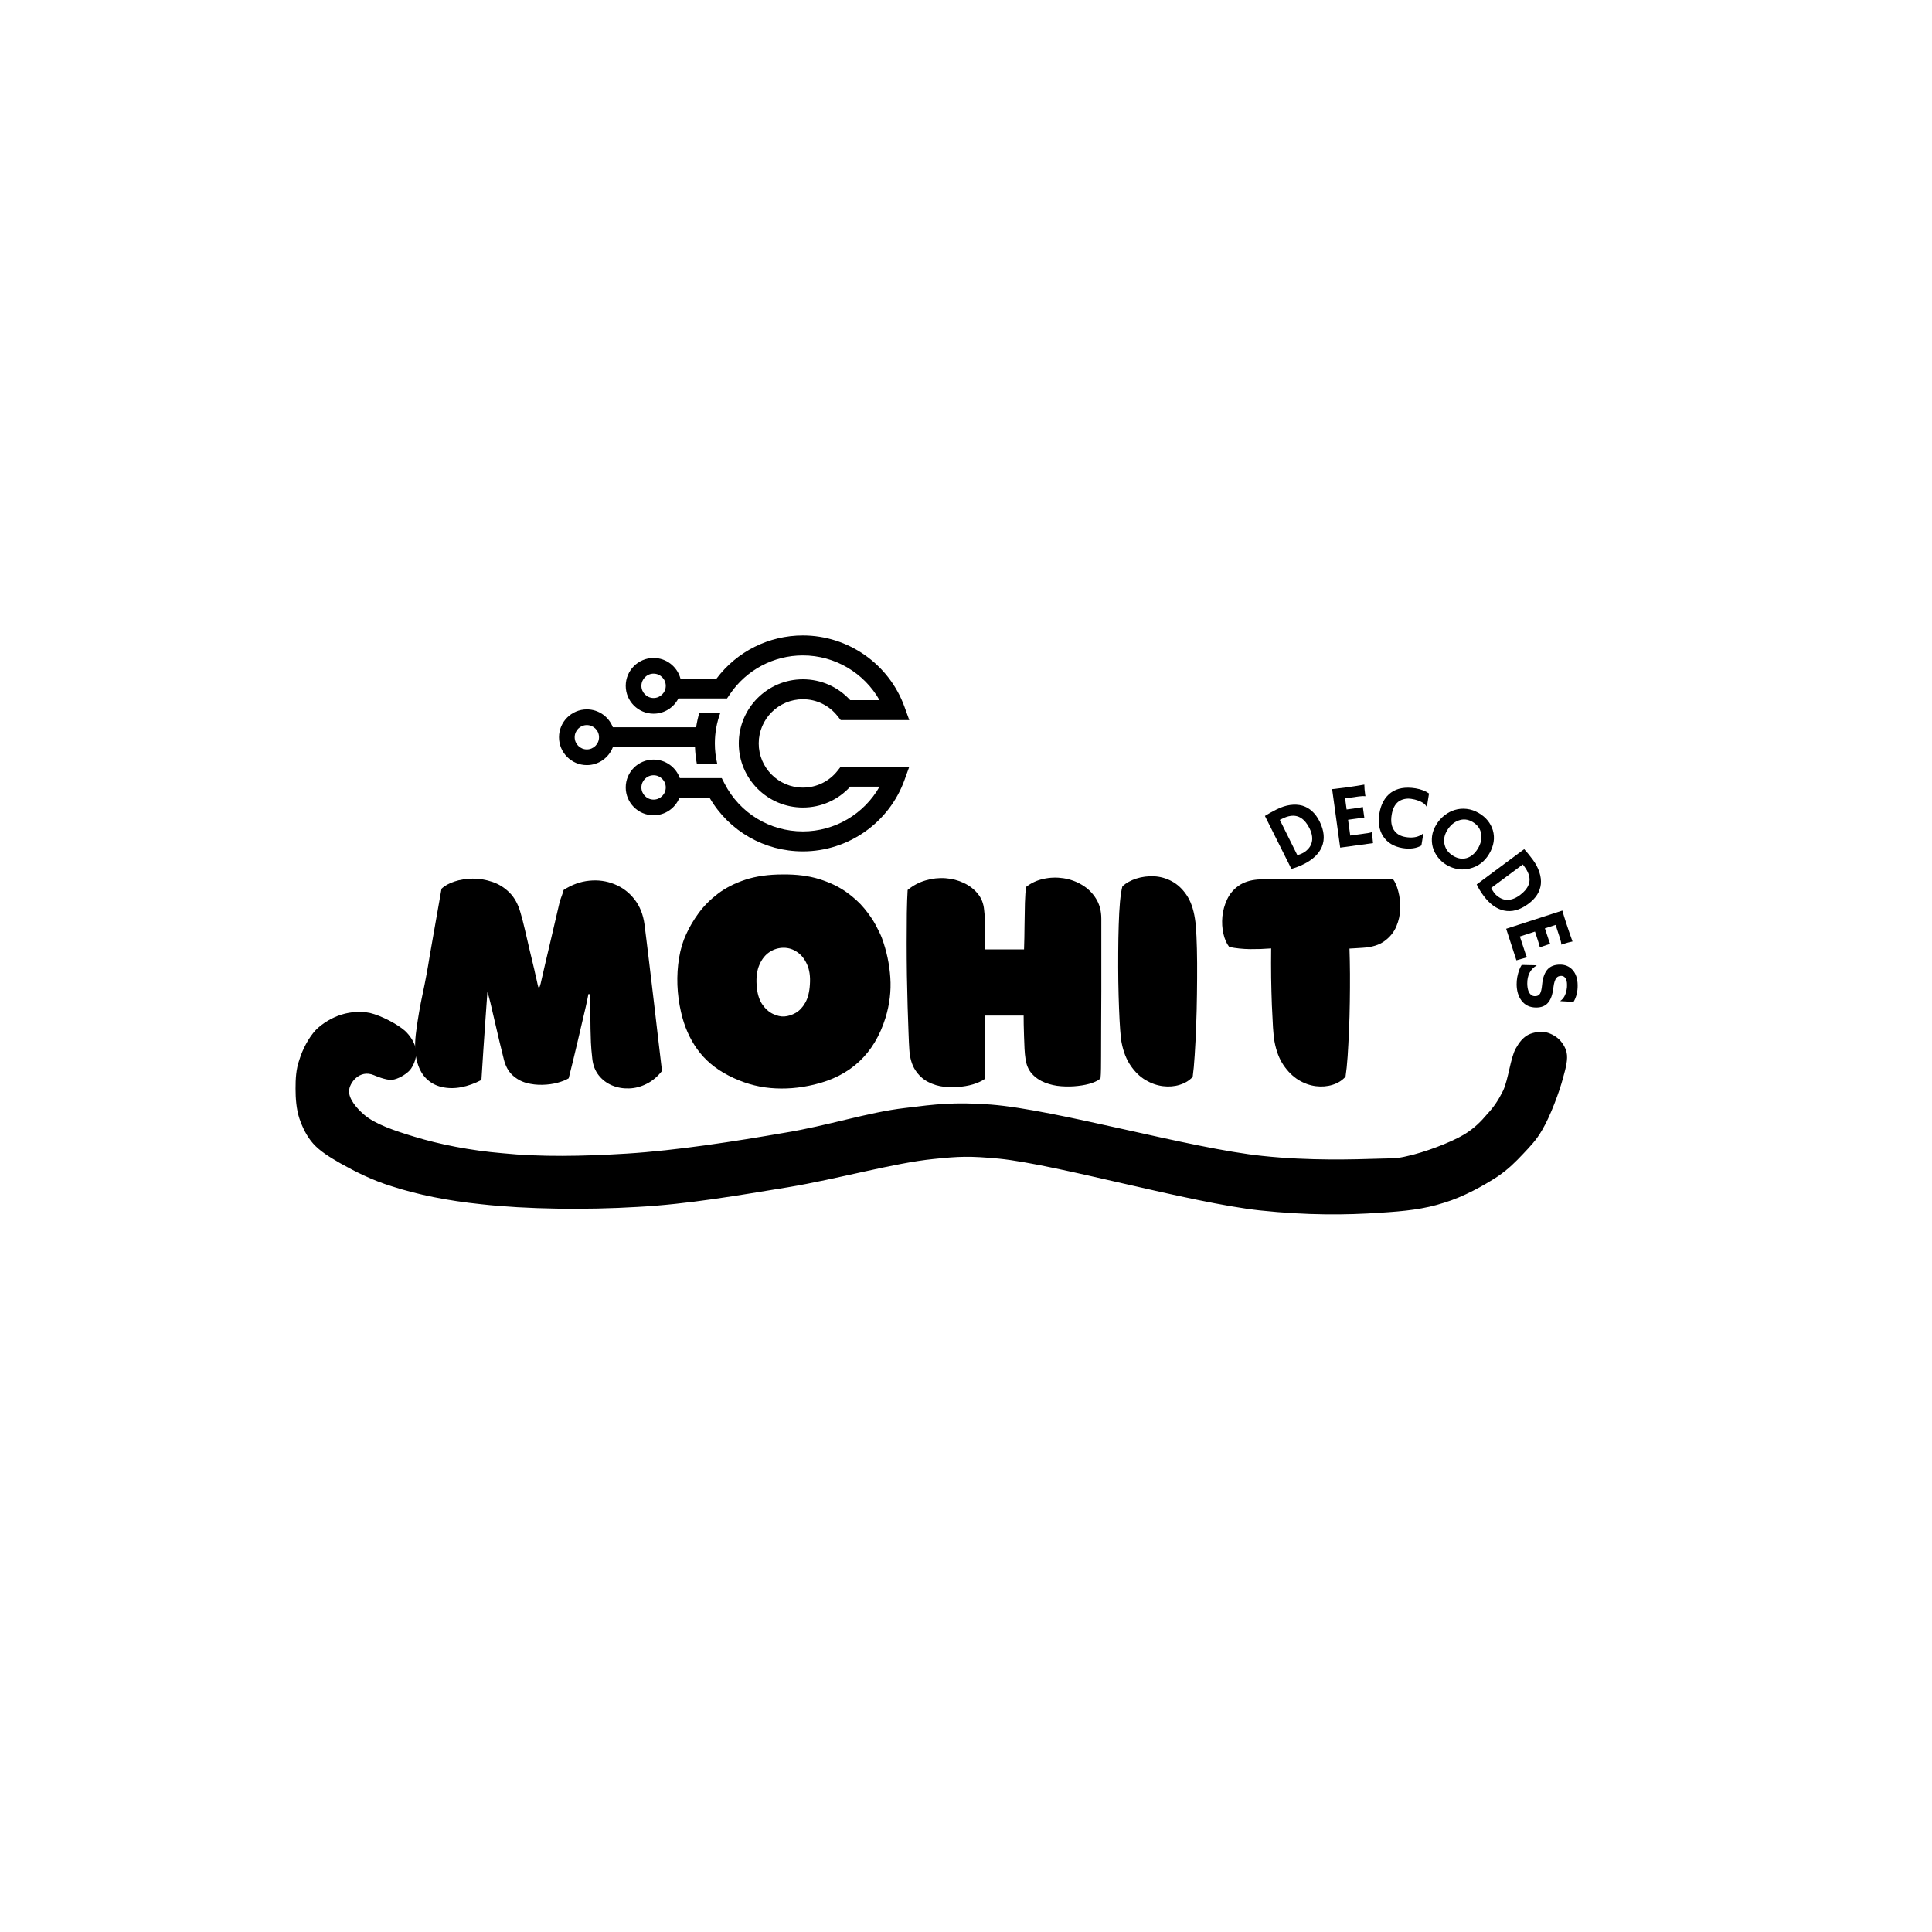 <svg xmlns="http://www.w3.org/2000/svg" xmlns:xlink="http://www.w3.org/1999/xlink" width="500" zoomAndPan="magnify" viewBox="0 0 375 375" height="500" preserveAspectRatio="xMidYMid meet" version="1.0"><defs><g/><clipPath id="eab13cdd17"><path d="M 57.199 196.238 L 304.336 196.238 L 304.336 235.766 L 57.199 235.766 Z M 57.199 196.238 " clip-rule="nonzero"/></clipPath><clipPath id="459d6f4ebb"><path d="M 72.582 208.691 C 69.762 207.492 67.758 210.266 67.758 211.766 C 67.684 213.266 69.168 215.066 70.652 216.34 C 72.805 218.215 76.664 219.492 80.375 220.617 C 85.273 222.117 91.285 223.316 97.52 223.84 C 104.871 224.59 113.109 224.441 121.645 223.914 C 131.293 223.316 142.797 221.516 152.297 219.867 C 160.609 218.516 168.477 215.891 175.602 215.066 C 181.613 214.316 185.176 213.867 192.301 214.391 C 204.992 215.367 231.117 222.941 245.07 224.367 C 254.199 225.34 262.883 225.039 267.855 224.891 C 270.305 224.816 271.195 224.891 273.273 224.367 C 276.391 223.691 281.512 221.816 284.258 220.164 C 286.188 218.965 287.449 217.691 288.711 216.191 C 289.973 214.84 290.863 213.492 291.754 211.691 C 292.793 209.441 293.164 205.391 294.203 203.516 C 294.871 202.316 295.539 201.492 296.43 200.965 C 297.32 200.441 298.656 200.215 299.695 200.289 C 300.734 200.441 301.922 201.039 302.664 201.789 C 303.406 202.539 304.074 203.664 304.148 204.789 C 304.223 206.141 303.555 208.465 302.516 209.441 C 301.477 210.414 299.102 210.867 297.766 210.641 C 296.727 210.492 295.613 209.664 295.02 208.84 C 294.352 208.016 293.758 206.816 293.832 205.691 C 293.906 204.34 294.945 202.164 295.984 201.266 C 296.801 200.59 298.062 200.289 299.102 200.289 C 300.141 200.289 301.402 200.742 302.219 201.414 C 303.035 202.09 303.777 203.141 304.074 204.266 C 304.371 205.617 303.926 207.266 303.406 209.141 C 302.664 211.992 300.883 216.715 299.324 219.34 C 298.211 221.289 297.023 222.492 295.613 223.992 C 294.203 225.492 292.793 226.914 290.715 228.34 C 287.969 230.141 284.035 232.316 280.324 233.441 C 276.391 234.715 272.68 235.09 267.855 235.391 C 261.324 235.84 253.754 235.914 244.551 234.941 C 230.82 233.441 205.141 226.016 193.859 224.891 C 188.219 224.367 186.215 224.441 181.168 224.965 C 173.598 225.715 162.465 228.867 152.965 230.441 C 143.316 232.016 133.52 233.742 123.723 234.266 C 113.703 234.867 102.125 234.715 93.438 233.742 C 86.832 233.066 81.043 231.867 76.145 230.289 C 72.211 229.09 68.871 227.367 66.051 225.789 C 63.973 224.59 62.117 223.465 60.781 221.965 C 59.52 220.539 58.703 218.816 58.109 217.09 C 57.516 215.289 57.367 213.191 57.367 211.316 C 57.367 209.441 57.441 207.566 58.109 205.691 C 58.703 203.742 59.891 201.414 61.301 199.914 C 62.637 198.566 64.566 197.441 66.348 196.914 C 68.055 196.391 69.984 196.242 71.84 196.617 C 73.992 197.141 77.035 198.715 78.594 200.066 C 79.633 201.039 80.301 202.164 80.598 203.141 C 80.895 204.039 80.82 204.867 80.598 205.691 C 80.375 206.441 80.004 207.266 79.41 207.867 C 78.668 208.617 77.258 209.441 76.145 209.59 C 74.957 209.742 72.582 208.691 72.582 208.691 " clip-rule="nonzero"/></clipPath><clipPath id="b687a21a1d"><path d="M 121 123.332 L 176.75 123.332 L 176.75 165.332 L 121 165.332 Z M 121 123.332 " clip-rule="nonzero"/></clipPath><clipPath id="65bcfc4cfe"><path d="M 108.5 137 L 140 137 L 140 149 L 108.5 149 Z M 108.5 137 " clip-rule="nonzero"/></clipPath></defs><g fill="#000000" fill-opacity="1"><g transform="translate(249.191, 169.405)"><g><path d="M 3.891 -1.688 C 3.066 -1.281 2.258 -0.969 1.469 -0.75 L -3.672 -11.031 C -3.035 -11.438 -2.27 -11.863 -1.375 -12.312 C -0.477 -12.758 0.391 -13.039 1.234 -13.156 C 2.086 -13.27 2.867 -13.227 3.578 -13.031 C 5.004 -12.602 6.125 -11.582 6.938 -9.969 C 7.844 -8.145 7.988 -6.492 7.375 -5.016 C 6.801 -3.672 5.641 -2.562 3.891 -1.688 Z M 2.625 -3.406 C 2.977 -3.508 3.32 -3.645 3.656 -3.812 C 4 -3.977 4.328 -4.223 4.641 -4.547 C 4.961 -4.867 5.195 -5.234 5.344 -5.641 C 5.656 -6.523 5.531 -7.531 4.969 -8.656 C 4.051 -10.477 2.82 -11.27 1.281 -11.031 C 0.781 -10.957 0.242 -10.773 -0.328 -10.484 L -0.547 -10.375 C -0.617 -10.344 -0.695 -10.305 -0.781 -10.266 Z M 2.625 -3.406 "/></g></g></g><g fill="#000000" fill-opacity="1"><g transform="translate(258.675, 164.729)"><g><path d="M 6.875 -3.031 C 7.219 -3.082 7.453 -3.145 7.578 -3.219 L 7.609 -3.234 L 7.828 -1.078 L 1.453 -0.203 L -0.109 -11.562 C 0.047 -11.57 0.219 -11.586 0.406 -11.609 L 1 -11.688 C 1.395 -11.727 1.828 -11.781 2.297 -11.844 C 3.586 -12.02 4.867 -12.219 6.141 -12.438 C 6.141 -11.938 6.195 -11.266 6.312 -10.422 C 6.332 -10.328 6.348 -10.258 6.359 -10.219 L 6.344 -10.188 C 6.051 -10.227 5.629 -10.211 5.078 -10.141 L 2.406 -9.766 L 2.703 -7.609 L 4.719 -7.891 C 5.332 -7.973 5.707 -8.047 5.844 -8.109 L 6.141 -6 C 5.867 -6 5.516 -5.969 5.078 -5.906 L 2.984 -5.609 L 3.406 -2.547 Z M 6.875 -3.031 "/></g></g></g><g fill="#000000" fill-opacity="1"><g transform="translate(266.359, 163.408)"><g><path d="M 8.406 -10.391 C 9.469 -10.211 10.336 -9.879 11.016 -9.391 L 10.594 -6.812 L 10.562 -6.781 C 10.32 -7.32 9.711 -7.754 8.734 -8.078 C 8.441 -8.18 8.066 -8.27 7.609 -8.344 C 7.148 -8.426 6.688 -8.414 6.219 -8.312 C 5.75 -8.207 5.348 -8.023 5.016 -7.766 C 4.367 -7.234 3.953 -6.398 3.766 -5.266 C 3.547 -3.941 3.727 -2.898 4.312 -2.141 C 4.789 -1.492 5.508 -1.094 6.469 -0.938 C 7.531 -0.758 8.43 -0.844 9.172 -1.188 C 9.453 -1.301 9.695 -1.469 9.906 -1.688 L 9.922 -1.672 L 9.531 0.703 C 8.551 1.273 7.328 1.441 5.859 1.203 C 4.141 0.91 2.879 0.133 2.078 -1.125 C 1.328 -2.312 1.094 -3.77 1.375 -5.5 C 1.676 -7.32 2.426 -8.676 3.625 -9.562 C 4.844 -10.438 6.438 -10.711 8.406 -10.391 Z M 8.406 -10.391 "/></g></g></g><g fill="#000000" fill-opacity="1"><g transform="translate(275.354, 164.399)"><g><path d="M 2.75 0.047 C 2.562 -0.641 2.516 -1.359 2.609 -2.109 C 2.711 -2.859 2.977 -3.586 3.406 -4.297 C 3.832 -5.016 4.359 -5.617 4.984 -6.109 C 5.609 -6.609 6.285 -6.969 7.016 -7.188 C 7.754 -7.414 8.523 -7.484 9.328 -7.391 C 10.129 -7.305 10.926 -7.031 11.719 -6.562 C 13.07 -5.758 13.969 -4.656 14.406 -3.25 C 14.844 -1.738 14.602 -0.207 13.688 1.344 C 12.789 2.852 11.531 3.801 9.906 4.188 C 8.914 4.438 7.914 4.414 6.906 4.125 C 6.406 3.988 5.867 3.75 5.297 3.406 C 4.723 3.062 4.203 2.586 3.734 1.984 C 3.273 1.391 2.945 0.742 2.75 0.047 Z M 5.516 -3.188 C 5.242 -2.727 5.066 -2.258 4.984 -1.781 C 4.91 -1.312 4.93 -0.859 5.047 -0.422 C 5.273 0.492 5.844 1.219 6.75 1.75 C 7.602 2.258 8.457 2.395 9.312 2.156 C 10.195 1.895 10.93 1.27 11.516 0.281 C 12.078 -0.656 12.285 -1.586 12.141 -2.516 C 11.992 -3.504 11.445 -4.281 10.5 -4.844 C 9.582 -5.395 8.648 -5.488 7.703 -5.125 C 6.816 -4.789 6.086 -4.145 5.516 -3.188 Z M 5.516 -3.188 "/></g></g></g><g fill="#000000" fill-opacity="1"><g transform="translate(285.625, 170.368)"><g><path d="M 2.359 3.531 C 1.805 2.789 1.352 2.047 1 1.297 L 10.219 -5.547 C 10.727 -4.992 11.281 -4.316 11.875 -3.516 C 12.469 -2.711 12.895 -1.906 13.156 -1.094 C 13.426 -0.281 13.523 0.492 13.453 1.234 C 13.297 2.711 12.488 3.988 11.031 5.062 C 9.406 6.281 7.805 6.711 6.234 6.359 C 4.816 6.035 3.523 5.094 2.359 3.531 Z M 3.812 1.984 C 3.977 2.316 4.172 2.633 4.391 2.938 C 4.617 3.238 4.922 3.516 5.297 3.766 C 5.672 4.023 6.07 4.191 6.5 4.266 C 7.426 4.41 8.391 4.113 9.391 3.375 C 11.023 2.156 11.586 0.805 11.078 -0.672 C 10.91 -1.16 10.633 -1.66 10.25 -2.172 L 10.109 -2.359 C 10.055 -2.43 10.004 -2.504 9.953 -2.578 Z M 3.812 1.984 "/></g></g></g><g fill="#000000" fill-opacity="1"><g transform="translate(291.894, 178.884)"><g><path d="M 4.203 6.219 C 4.305 6.562 4.406 6.785 4.5 6.891 L 4.516 6.922 L 2.438 7.516 L 0.453 1.391 L 11.359 -2.141 C 11.398 -1.984 11.445 -1.816 11.5 -1.641 L 11.672 -1.062 C 11.785 -0.688 11.914 -0.273 12.062 0.172 C 12.469 1.422 12.891 2.648 13.328 3.859 C 12.828 3.953 12.176 4.129 11.375 4.391 C 11.289 4.422 11.227 4.445 11.188 4.469 L 11.156 4.469 C 11.145 4.156 11.055 3.738 10.891 3.219 L 10.047 0.641 L 7.969 1.312 L 8.609 3.25 C 8.797 3.844 8.926 4.195 9 4.312 L 6.984 4.984 C 6.93 4.723 6.836 4.383 6.703 3.969 L 6.047 1.938 L 3.109 2.891 Z M 4.203 6.219 "/></g></g></g><g fill="#000000" fill-opacity="1"><g transform="translate(294.548, 186.214)"><g><path d="M 10.875 8.25 L 8.344 8.109 L 8.328 8.047 C 8.953 7.617 9.352 6.895 9.531 5.875 C 9.594 5.551 9.617 5.242 9.609 4.953 C 9.609 4.66 9.582 4.406 9.531 4.188 C 9.488 3.977 9.414 3.801 9.312 3.656 C 9.094 3.352 8.82 3.203 8.5 3.203 C 8.062 3.203 7.738 3.344 7.531 3.625 C 7.27 3.969 7.086 4.535 6.984 5.328 C 6.891 6.129 6.754 6.77 6.578 7.25 C 6.398 7.738 6.172 8.141 5.891 8.453 C 5.379 9.035 4.645 9.332 3.688 9.344 C 2.426 9.363 1.445 8.906 0.75 7.969 C 0.156 7.156 -0.148 6.129 -0.172 4.891 C -0.18 3.898 0 2.914 0.375 1.938 C 0.5 1.613 0.645 1.328 0.812 1.078 L 3.672 1.141 L 3.703 1.188 C 2.484 1.914 1.879 3.086 1.891 4.703 C 1.91 5.859 2.195 6.613 2.75 6.969 C 2.945 7.094 3.16 7.148 3.391 7.141 C 3.617 7.141 3.805 7.102 3.953 7.031 C 4.109 6.957 4.242 6.836 4.359 6.672 C 4.555 6.336 4.691 5.773 4.766 4.984 C 4.836 4.203 4.973 3.562 5.172 3.062 C 5.367 2.562 5.613 2.16 5.906 1.859 C 6.457 1.305 7.227 1.023 8.219 1.016 C 9.227 1.004 10.055 1.352 10.703 2.062 C 11.336 2.789 11.66 3.77 11.672 5 C 11.691 6.238 11.426 7.32 10.875 8.25 Z M 10.875 8.25 "/></g></g></g><g fill="#000000" fill-opacity="1"><g transform="translate(79.29, 210.291)"><g><path d="M 25.406 -18.656 C 25.469 -18.781 25.516 -18.91 25.547 -19.047 C 25.586 -19.18 25.625 -19.301 25.656 -19.406 C 26.258 -22.062 26.875 -24.703 27.5 -27.328 C 28.125 -29.953 28.738 -32.586 29.344 -35.234 C 29.457 -35.609 29.586 -35.988 29.734 -36.375 C 29.879 -36.758 30.004 -37.148 30.109 -37.547 C 31.703 -38.578 33.359 -39.176 35.078 -39.344 C 36.797 -39.52 38.426 -39.297 39.969 -38.672 C 41.508 -38.055 42.801 -37.082 43.844 -35.75 C 44.895 -34.426 45.551 -32.785 45.812 -30.828 C 45.914 -30.078 46.039 -29.07 46.188 -27.812 C 46.332 -26.562 46.5 -25.191 46.688 -23.703 C 46.875 -22.211 47.051 -20.734 47.219 -19.266 C 47.395 -17.797 47.551 -16.477 47.688 -15.312 C 47.945 -13.062 48.195 -10.914 48.438 -8.875 C 48.676 -6.832 48.93 -4.68 49.203 -2.422 C 48.328 -1.305 47.332 -0.473 46.219 0.078 C 45.102 0.641 43.961 0.938 42.797 0.969 C 41.629 1.008 40.523 0.812 39.484 0.375 C 38.453 -0.062 37.594 -0.719 36.906 -1.594 C 36.219 -2.469 35.805 -3.539 35.672 -4.812 C 35.535 -6.008 35.445 -7.051 35.406 -7.938 C 35.375 -8.82 35.348 -9.695 35.328 -10.562 C 35.316 -11.426 35.305 -12.383 35.297 -13.438 C 35.285 -14.5 35.254 -15.785 35.203 -17.297 C 35.148 -17.328 35.055 -17.344 34.922 -17.344 C 34.836 -16.914 34.754 -16.504 34.672 -16.109 C 34.598 -15.711 34.508 -15.301 34.406 -14.875 C 33.875 -12.57 33.332 -10.258 32.781 -7.938 C 32.238 -5.613 31.676 -3.301 31.094 -1 C 30.57 -0.676 29.859 -0.391 28.953 -0.141 C 28.047 0.109 27.062 0.242 26 0.266 C 24.945 0.297 23.91 0.176 22.891 -0.094 C 21.867 -0.375 20.957 -0.883 20.156 -1.625 C 19.363 -2.375 18.812 -3.395 18.5 -4.688 C 18.258 -5.645 17.977 -6.789 17.656 -8.125 C 17.344 -9.469 17.031 -10.805 16.719 -12.141 C 16.414 -13.484 16.141 -14.664 15.891 -15.688 C 15.641 -16.707 15.445 -17.391 15.312 -17.734 C 15.176 -15.723 15.039 -13.805 14.906 -11.984 C 14.781 -10.172 14.656 -8.348 14.531 -6.516 C 14.414 -4.691 14.289 -2.742 14.156 -0.672 C 12.852 0.016 11.539 0.484 10.219 0.734 C 8.895 0.984 7.633 0.969 6.438 0.688 C 5.25 0.414 4.227 -0.148 3.375 -1.016 C 2.531 -1.879 1.926 -3.078 1.562 -4.609 C 1.207 -6.148 1.191 -8.047 1.516 -10.297 C 1.828 -12.66 2.242 -15.055 2.766 -17.484 C 3.285 -19.91 3.727 -22.289 4.094 -24.625 C 4.469 -26.82 4.852 -29.02 5.25 -31.219 C 5.645 -33.414 6.031 -35.602 6.406 -37.781 C 7.008 -38.363 7.848 -38.832 8.922 -39.188 C 10.004 -39.551 11.18 -39.738 12.453 -39.75 C 13.723 -39.758 14.988 -39.551 16.25 -39.125 C 17.508 -38.707 18.629 -38.008 19.609 -37.031 C 20.586 -36.051 21.301 -34.738 21.75 -33.094 C 22.02 -32.188 22.301 -31.102 22.594 -29.844 C 22.883 -28.582 23.188 -27.281 23.5 -25.938 C 23.82 -24.602 24.129 -23.316 24.422 -22.078 C 24.441 -22.023 24.484 -21.832 24.547 -21.5 C 24.617 -21.164 24.707 -20.785 24.812 -20.359 C 24.914 -19.93 25 -19.551 25.062 -19.219 C 25.133 -18.895 25.188 -18.707 25.219 -18.656 C 25.27 -18.656 25.305 -18.656 25.328 -18.656 C 25.359 -18.656 25.383 -18.656 25.406 -18.656 Z M 25.406 -18.656 "/></g></g></g><g fill="#000000" fill-opacity="1"><g transform="translate(129.921, 210.291)"><g><path d="M 22 -40.562 C 24.695 -40.594 27.062 -40.289 29.094 -39.656 C 31.125 -39.02 32.852 -38.195 34.281 -37.188 C 35.719 -36.176 36.906 -35.098 37.844 -33.953 C 38.781 -32.816 39.52 -31.738 40.062 -30.719 C 40.613 -29.695 41.008 -28.867 41.25 -28.234 C 42.176 -25.691 42.723 -23.125 42.891 -20.531 C 43.066 -17.945 42.754 -15.348 41.953 -12.734 C 39.785 -5.754 35.16 -1.43 28.078 0.234 C 25.211 0.922 22.391 1.141 19.609 0.891 C 16.828 0.641 14.109 -0.172 11.453 -1.547 C 8.93 -2.848 6.922 -4.539 5.422 -6.625 C 3.93 -8.707 2.879 -11.113 2.266 -13.844 C 1.867 -15.562 1.633 -17.32 1.562 -19.125 C 1.5 -20.926 1.609 -22.676 1.891 -24.375 C 2.172 -26.07 2.629 -27.598 3.266 -28.953 C 3.898 -30.359 4.719 -31.742 5.719 -33.109 C 6.727 -34.473 7.973 -35.719 9.453 -36.844 C 10.941 -37.969 12.719 -38.867 14.781 -39.547 C 16.852 -40.223 19.258 -40.562 22 -40.562 Z M 22.188 -26.328 C 21.207 -26.328 20.301 -26.055 19.469 -25.516 C 18.633 -24.973 17.977 -24.16 17.5 -23.078 C 17.02 -22.004 16.832 -20.676 16.938 -19.094 C 17.039 -17.551 17.391 -16.328 17.984 -15.422 C 18.586 -14.523 19.289 -13.883 20.094 -13.5 C 20.906 -13.113 21.656 -12.945 22.344 -13 C 23.062 -13.051 23.785 -13.281 24.516 -13.688 C 25.242 -14.102 25.863 -14.758 26.375 -15.656 C 26.895 -16.562 27.195 -17.758 27.281 -19.25 C 27.383 -20.758 27.203 -22.035 26.734 -23.078 C 26.273 -24.129 25.641 -24.93 24.828 -25.484 C 24.023 -26.047 23.145 -26.328 22.188 -26.328 Z M 22.188 -26.328 "/></g></g></g><g fill="#000000" fill-opacity="1"><g transform="translate(174.468, 210.291)"><g><path d="M 16.656 -26.016 C 17.988 -26.016 19.273 -26.016 20.516 -26.016 C 21.766 -26.016 23.023 -26.016 24.297 -26.016 C 24.348 -27.492 24.379 -29.035 24.391 -30.641 C 24.41 -32.242 24.438 -33.711 24.469 -35.047 C 24.508 -36.391 24.586 -37.422 24.703 -38.141 C 25.68 -38.91 26.805 -39.43 28.078 -39.703 C 29.348 -39.984 30.633 -40.023 31.938 -39.828 C 33.238 -39.629 34.441 -39.195 35.547 -38.531 C 36.66 -37.875 37.562 -36.992 38.25 -35.891 C 38.945 -34.797 39.297 -33.488 39.297 -31.969 C 39.297 -31.176 39.297 -30.07 39.297 -28.656 C 39.297 -27.238 39.297 -25.609 39.297 -23.766 C 39.297 -21.922 39.297 -19.953 39.297 -17.859 C 39.297 -15.766 39.285 -13.633 39.266 -11.469 C 39.254 -9.312 39.25 -7.223 39.25 -5.203 C 39.25 -4.516 39.242 -3.754 39.234 -2.922 C 39.223 -2.086 39.191 -1.445 39.141 -1 C 38.848 -0.676 38.305 -0.375 37.516 -0.094 C 36.734 0.176 35.816 0.367 34.766 0.484 C 33.723 0.609 32.645 0.629 31.531 0.547 C 30.426 0.473 29.367 0.238 28.359 -0.156 C 27.348 -0.551 26.504 -1.125 25.828 -1.875 C 25.148 -2.633 24.734 -3.613 24.578 -4.812 C 24.492 -5.344 24.43 -5.984 24.391 -6.734 C 24.359 -7.492 24.328 -8.289 24.297 -9.125 C 24.273 -9.957 24.254 -10.734 24.234 -11.453 C 24.223 -12.172 24.219 -12.742 24.219 -13.172 C 22.945 -13.172 21.719 -13.172 20.531 -13.172 C 19.352 -13.172 18.102 -13.172 16.781 -13.172 C 16.781 -11.234 16.781 -9.227 16.781 -7.156 C 16.781 -5.094 16.781 -3.023 16.781 -0.953 C 16.406 -0.641 15.805 -0.328 14.984 -0.016 C 14.172 0.285 13.227 0.5 12.156 0.625 C 11.082 0.758 9.977 0.77 8.844 0.656 C 7.719 0.539 6.656 0.223 5.656 -0.297 C 4.664 -0.816 3.836 -1.586 3.172 -2.609 C 2.516 -3.629 2.133 -4.945 2.031 -6.562 C 1.977 -7.301 1.926 -8.398 1.875 -9.859 C 1.82 -11.316 1.766 -13 1.703 -14.906 C 1.648 -16.82 1.602 -18.848 1.562 -20.984 C 1.531 -23.117 1.516 -25.219 1.516 -27.281 C 1.516 -29.352 1.523 -31.281 1.547 -33.062 C 1.578 -34.852 1.629 -36.348 1.703 -37.547 C 2.766 -38.422 3.93 -39.039 5.203 -39.406 C 6.484 -39.781 7.766 -39.922 9.047 -39.828 C 10.336 -39.734 11.523 -39.426 12.609 -38.906 C 13.691 -38.395 14.594 -37.703 15.312 -36.828 C 16.031 -35.953 16.441 -34.906 16.547 -33.688 C 16.68 -32.52 16.75 -31.375 16.75 -30.25 C 16.75 -29.125 16.734 -28.164 16.703 -27.375 C 16.672 -26.594 16.656 -26.141 16.656 -26.016 Z M 16.656 -26.016 "/></g></g></g><g fill="#000000" fill-opacity="1"><g transform="translate(215.593, 210.291)"><g><path d="M 16.344 -31.969 C 16.477 -31.176 16.578 -30.031 16.641 -28.531 C 16.711 -27.031 16.754 -25.312 16.766 -23.375 C 16.773 -21.445 16.766 -19.438 16.734 -17.344 C 16.711 -15.25 16.66 -13.18 16.578 -11.141 C 16.504 -9.098 16.41 -7.219 16.297 -5.5 C 16.191 -3.789 16.062 -2.379 15.906 -1.266 C 15.25 -0.555 14.41 -0.047 13.391 0.266 C 12.367 0.586 11.281 0.676 10.125 0.531 C 8.969 0.383 7.844 -0.008 6.75 -0.656 C 5.664 -1.301 4.707 -2.227 3.875 -3.438 C 3.039 -4.645 2.453 -6.141 2.109 -7.922 C 2.004 -8.422 1.91 -9.258 1.828 -10.438 C 1.742 -11.613 1.672 -13.004 1.609 -14.609 C 1.547 -16.211 1.5 -17.941 1.469 -19.797 C 1.445 -21.66 1.441 -23.523 1.453 -25.391 C 1.461 -27.266 1.492 -29.047 1.547 -30.734 C 1.598 -32.43 1.68 -33.938 1.797 -35.25 C 1.922 -36.562 2.078 -37.566 2.266 -38.266 C 3.004 -38.922 3.91 -39.422 4.984 -39.766 C 6.066 -40.109 7.203 -40.254 8.391 -40.203 C 9.586 -40.148 10.734 -39.832 11.828 -39.25 C 12.93 -38.664 13.883 -37.785 14.688 -36.609 C 15.5 -35.43 16.051 -33.883 16.344 -31.969 Z M 16.344 -31.969 "/></g></g></g><g fill="#000000" fill-opacity="1"><g transform="translate(234.605, 210.291)"><g><path d="M 35.75 -39.688 C 36.176 -39.133 36.523 -38.336 36.797 -37.297 C 37.078 -36.266 37.203 -35.145 37.172 -33.938 C 37.148 -32.738 36.898 -31.582 36.422 -30.469 C 35.953 -29.352 35.191 -28.41 34.141 -27.641 C 33.098 -26.867 31.688 -26.43 29.906 -26.328 C 29.219 -26.297 28.641 -26.258 28.172 -26.219 C 27.711 -26.188 27.43 -26.172 27.328 -26.172 C 27.379 -24.68 27.41 -23.047 27.422 -21.266 C 27.43 -19.492 27.422 -17.664 27.391 -15.781 C 27.367 -13.906 27.316 -12.07 27.234 -10.281 C 27.16 -8.488 27.07 -6.816 26.969 -5.266 C 26.863 -3.711 26.727 -2.395 26.562 -1.312 C 25.906 -0.57 25.066 -0.047 24.047 0.266 C 23.023 0.586 21.938 0.676 20.781 0.531 C 19.625 0.383 18.5 -0.02 17.406 -0.688 C 16.32 -1.363 15.363 -2.312 14.531 -3.531 C 13.695 -4.758 13.109 -6.301 12.766 -8.156 C 12.66 -8.707 12.566 -9.598 12.484 -10.828 C 12.41 -12.066 12.336 -13.516 12.266 -15.172 C 12.203 -16.828 12.156 -18.602 12.125 -20.5 C 12.102 -22.395 12.102 -24.297 12.125 -26.203 C 10.801 -26.098 9.438 -26.051 8.031 -26.062 C 6.625 -26.082 5.273 -26.223 3.984 -26.484 C 3.473 -27.148 3.098 -28.004 2.859 -29.047 C 2.617 -30.098 2.551 -31.207 2.656 -32.375 C 2.77 -33.539 3.078 -34.656 3.578 -35.719 C 4.078 -36.781 4.816 -37.66 5.797 -38.359 C 6.785 -39.055 8.035 -39.461 9.547 -39.578 C 10.391 -39.629 11.508 -39.664 12.906 -39.688 C 14.301 -39.719 15.852 -39.734 17.562 -39.734 C 19.27 -39.734 21.023 -39.734 22.828 -39.734 C 24.629 -39.734 26.367 -39.723 28.047 -39.703 C 29.734 -39.691 31.254 -39.688 32.609 -39.688 C 33.961 -39.688 35.008 -39.688 35.75 -39.688 Z M 35.75 -39.688 "/></g></g></g><g clip-path="url(#eab13cdd17)"><g clip-path="url(#459d6f4ebb)"><path fill="#000000" d="M 54.398 193.617 L 307.133 193.617 L 307.133 238.391 L 54.398 238.391 Z M 54.398 193.617 " fill-opacity="1" fill-rule="nonzero"/></g></g><g clip-path="url(#b687a21a1d)"><path fill="#000000" d="M 162.602 149.562 C 160.965 151.664 158.5 152.871 155.84 152.871 C 151.113 152.871 147.266 149.023 147.266 144.297 C 147.266 139.57 151.113 135.723 155.84 135.723 C 158.5 135.723 160.965 136.93 162.602 139.031 L 163.184 139.773 L 176.492 139.773 L 175.555 137.18 C 172.566 128.902 164.645 123.34 155.84 123.34 C 149.23 123.34 143.047 126.445 139.09 131.699 L 132.074 131.699 C 131.449 129.402 129.348 127.711 126.859 127.711 C 123.879 127.711 121.453 130.137 121.453 133.121 C 121.453 136.102 123.879 138.527 126.859 138.527 C 128.957 138.527 130.781 137.324 131.676 135.57 L 141.113 135.57 L 141.688 134.723 C 144.879 130.02 150.168 127.215 155.84 127.215 C 162.055 127.215 167.727 130.613 170.719 135.902 L 165.027 135.902 C 162.672 133.316 159.375 131.852 155.84 131.852 C 148.977 131.852 143.395 137.434 143.395 144.297 C 143.395 151.16 148.977 156.742 155.84 156.742 C 159.375 156.742 162.672 155.277 165.027 152.691 L 170.719 152.691 C 167.727 157.98 162.055 161.379 155.84 161.379 C 149.398 161.379 143.57 157.816 140.629 152.082 L 140.09 151.031 L 131.953 151.031 C 131.207 148.938 129.207 147.434 126.859 147.434 C 123.875 147.434 121.453 149.859 121.453 152.84 C 121.453 155.82 123.879 158.246 126.859 158.246 C 129.109 158.246 131.043 156.863 131.855 154.902 L 137.762 154.902 C 141.52 161.316 148.344 165.254 155.84 165.254 C 164.645 165.254 172.566 159.691 175.555 151.414 L 176.492 148.82 L 163.184 148.82 Z M 126.859 135.484 C 125.555 135.484 124.496 134.422 124.496 133.121 C 124.496 131.816 125.555 130.754 126.859 130.754 C 128.164 130.754 129.223 131.816 129.223 133.121 C 129.223 134.426 128.164 135.484 126.859 135.484 Z M 126.859 155.203 C 125.555 155.203 124.496 154.145 124.496 152.84 C 124.496 151.535 125.555 150.477 126.859 150.477 C 128.164 150.477 129.223 151.535 129.223 152.84 C 129.223 154.145 128.164 155.203 126.859 155.203 Z M 126.859 155.203 " fill-opacity="1" fill-rule="nonzero"/></g><g clip-path="url(#65bcfc4cfe)"><path fill="#000000" d="M 134.898 145.035 C 134.938 146.117 135.055 147.191 135.258 148.25 L 139.215 148.25 C 138.91 146.961 138.754 145.637 138.754 144.297 C 138.754 142.238 139.117 140.227 139.832 138.316 L 135.75 138.316 C 135.473 139.25 135.262 140.199 135.117 141.16 L 118.953 141.16 C 118.172 139.133 116.207 137.691 113.906 137.691 C 110.926 137.691 108.5 140.117 108.5 143.098 C 108.5 146.082 110.926 148.508 113.906 148.508 C 116.207 148.508 118.172 147.062 118.953 145.035 Z M 113.906 145.461 C 112.602 145.461 111.543 144.402 111.543 143.098 C 111.543 141.793 112.602 140.734 113.906 140.734 C 115.211 140.734 116.27 141.793 116.27 143.098 C 116.27 144.402 115.211 145.461 113.906 145.461 Z M 113.906 145.461 " fill-opacity="1" fill-rule="nonzero"/></g></svg>
